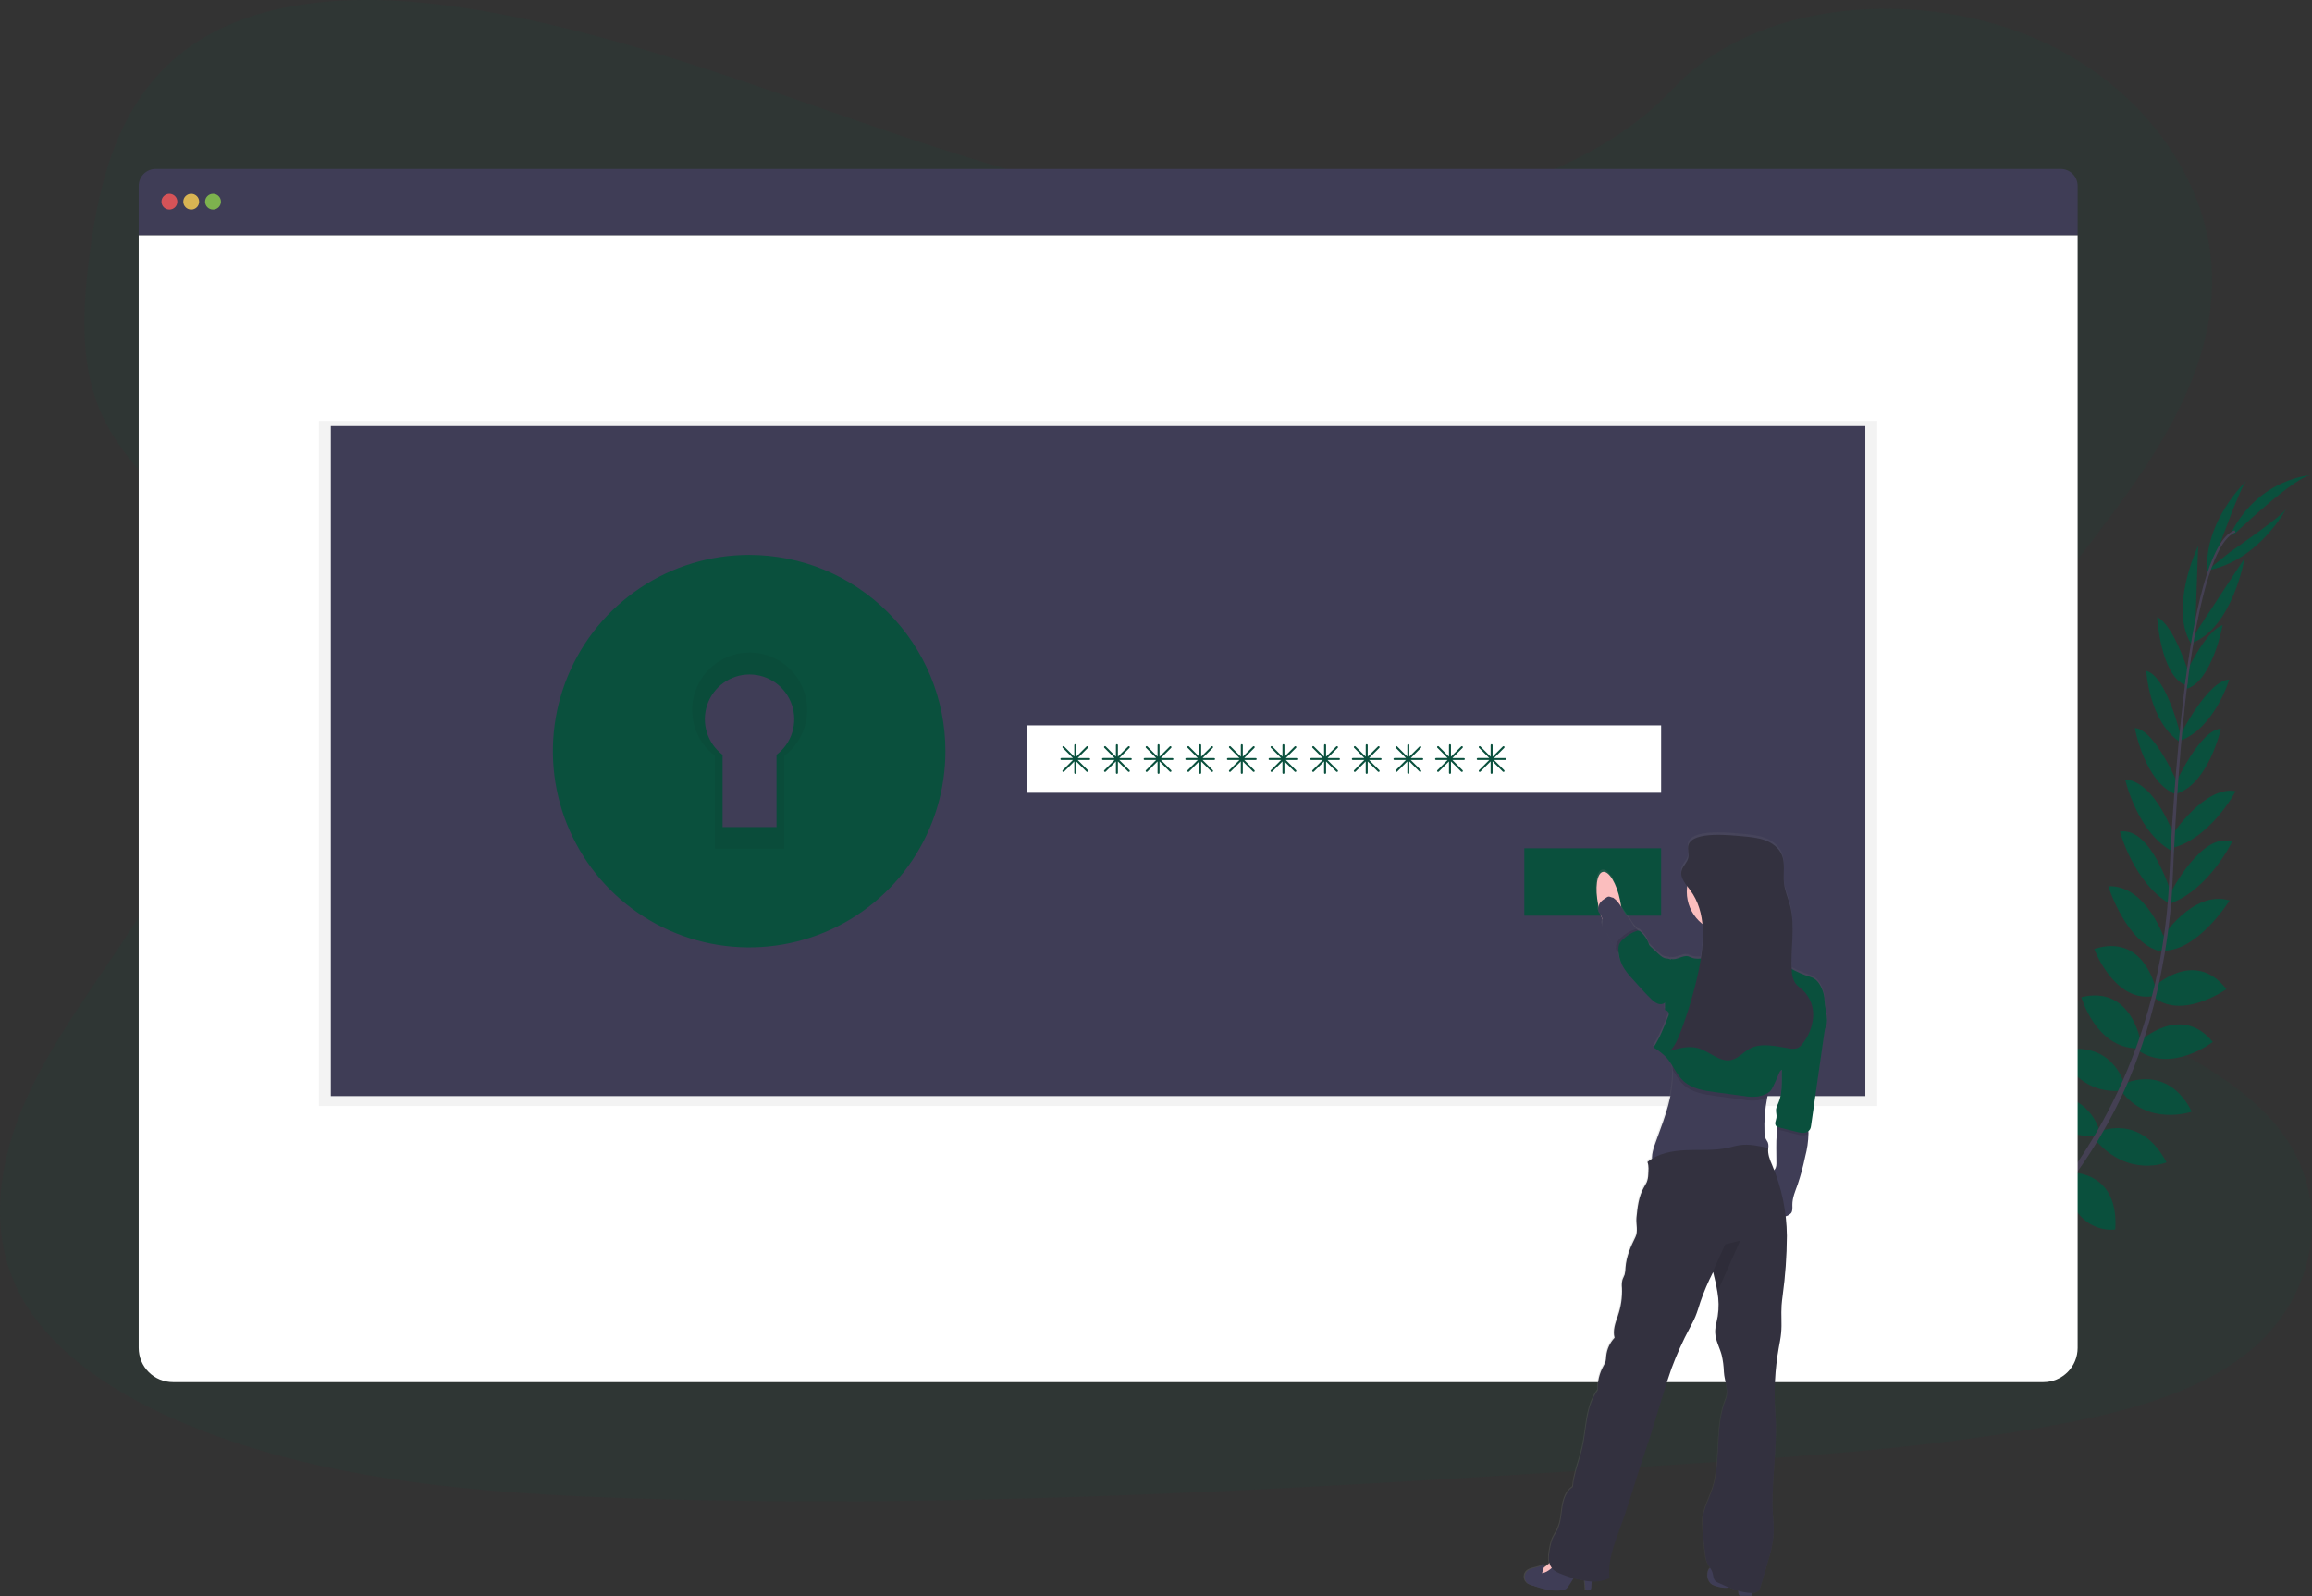 <svg width="546" height="377" viewBox="0 0 546 377" fill="none" xmlns="http://www.w3.org/2000/svg">
<rect x="0" y="0" width="546" height="377" fill="#333333" stroke="none"/>
<g clip-path="url(#clip0_981_2911)">
<path opacity="0.1" d="M308.834 51.318C273.836 51.365 240.149 41.444 207.927 30.422C175.706 19.401 143.732 7.059 109.385 1.83C87.296 -1.532 62.177 -1.223 44.91 10.983C28.289 22.725 23.476 42.16 21.153 60.116C19.407 73.623 18.602 87.8 25.142 100.156C29.684 108.733 37.456 115.803 42.934 123.978C62.055 152.416 50.556 188.744 31.973 217.843C23.26 231.495 13.053 244.581 6.466 259.016C-0.122 273.451 -2.823 289.819 3.895 304.066C10.553 318.187 25.592 328.436 41.731 335.436C74.504 349.678 112.663 352.731 149.796 353.906C231.993 356.514 314.349 351.195 396.485 345.876C426.881 343.91 457.412 341.929 487.18 336.232C503.707 333.071 520.727 328.38 532.446 318.098C547.32 305.045 550.364 283.732 539.539 268.413C521.387 242.718 473.523 237.872 460.507 210.071C453.329 194.765 459.519 177.212 468.635 162.459C488.187 130.804 521.841 102.45 522.407 67.045C522.796 42.731 505.295 19.012 479.155 8.445C451.756 -2.623 414.398 0.224 395.202 20.852C375.463 42.104 339.735 51.285 308.834 51.318Z" fill="#0A503D"/>
<path d="M464.702 302.156C464.702 302.156 458.948 298.359 453.246 301.06C453.246 301.06 455.001 304.441 462.221 304.122L464.702 302.156Z" fill="#0A503D"/>
<path d="M465.432 302.359C465.432 302.359 467.183 309.027 462.792 313.563C462.792 313.563 460.151 310.815 462.792 304.082L465.432 302.359Z" fill="#0A503D"/>
<path d="M472.586 295.958C472.586 295.958 472.16 290.288 459.355 292.17C459.355 292.17 459.294 295.827 463.789 297.559C468.284 299.291 470.344 297.83 472.586 295.958Z" fill="#0A503D"/>
<path d="M473.392 295.92C473.392 295.92 478.804 297.657 473.977 309.666C473.977 309.666 470.405 308.87 469.763 304.09C469.122 299.31 471.023 297.662 473.392 295.92Z" fill="#0A503D"/>
<path d="M480.62 287.878C480.62 287.878 481.356 278.547 468.269 279.502C468.269 279.502 467.333 287.93 478.312 290.121L480.62 287.878Z" fill="#0A503D"/>
<path d="M489.268 277.344C489.268 277.344 487.475 266.767 474.394 269.918C474.394 269.918 474.347 279.062 487.133 279.863L489.268 277.344Z" fill="#0A503D"/>
<path d="M495.589 266.451C495.589 266.451 492.583 256.151 479.624 259.231C479.624 259.231 482.709 268.497 494.728 268.352L495.589 266.451Z" fill="#0A503D"/>
<path d="M501.591 255.815C501.591 255.815 498.656 245.126 486.141 248.324C486.141 248.324 490.317 258.479 500.762 257.622L501.591 255.815Z" fill="#0A503D"/>
<path d="M505.458 245.71C505.458 245.71 503.202 232.638 491.534 235.531C491.534 235.531 494.924 247.424 504.602 247.616L505.458 245.71Z" fill="#0A503D"/>
<path d="M509.087 233.505C509.087 233.505 506.376 220.33 494.573 224.141C494.573 224.141 499.199 236.595 508.249 235.308L509.087 233.505Z" fill="#0A503D"/>
<path d="M511.316 222.146C511.316 222.146 507.013 208.966 497.888 209.322C497.888 209.322 502.284 223.241 510.553 224.772L511.316 222.146Z" fill="#0A503D"/>
<path d="M512.758 211.059C512.758 211.059 508.076 195.197 500.65 196.419C500.65 196.419 503.89 208.545 512.496 213.531L512.758 211.059Z" fill="#0A503D"/>
<path d="M513.572 197.834C513.572 197.834 509.18 184.617 501.867 184.088C501.867 184.088 504.854 197.094 513.427 201.271L513.572 197.834Z" fill="#0A503D"/>
<path d="M514.458 185.49C514.458 185.49 508.984 172.259 504.157 171.959C504.157 171.959 506.536 184.989 513.989 187.662L514.458 185.49Z" fill="#0A503D"/>
<path d="M515.061 174.012C515.061 174.012 511.695 159.643 506.858 158.449C506.858 158.449 507.519 170.206 514.574 175.089L515.061 174.012Z" fill="#0A503D"/>
<path d="M516.888 158.973C516.888 158.973 513.348 147.516 509.429 145.77C509.429 145.77 510.202 159.277 515.984 161.773L516.888 158.973Z" fill="#0A503D"/>
<path d="M518.4 149.14L519.111 128.941C519.111 128.941 511.784 144.167 517.871 152.684L518.4 149.14Z" fill="#0A503D"/>
<path d="M524.056 129.049C524.056 129.049 529.332 114.301 530.611 113.477C530.611 113.477 520.263 123.047 521.275 135.356L524.056 129.049Z" fill="#0A503D"/>
<path d="M480.977 287.807C480.977 287.807 490.257 286.594 489.98 299.709C489.98 299.709 481.595 301.076 478.856 290.227L480.977 287.807Z" fill="#0A503D"/>
<path d="M489.708 276.986C489.708 276.986 500.43 276.954 499.541 290.377C499.541 290.377 490.537 291.987 487.569 279.524L489.708 276.986Z" fill="#0A503D"/>
<path d="M495.692 267.319C495.692 267.319 505.425 262.754 511.652 274.539C511.652 274.539 502.663 278.341 494.83 269.225L495.692 267.319Z" fill="#0A503D"/>
<path d="M501.807 255.913C501.807 255.913 511.775 251.058 517.627 262.566C517.627 262.566 507.243 266.143 500.983 257.735L501.807 255.913Z" fill="#0A503D"/>
<path d="M505.332 245.995C505.332 245.995 514.926 236.832 522.581 246.098C522.581 246.098 512.781 253.641 504.892 248.036L505.332 245.995Z" fill="#0A503D"/>
<path d="M508.544 233.191C508.544 233.191 518.193 223.827 525.788 233.622C525.788 233.622 514.958 241.315 508.197 235.158L508.544 233.191Z" fill="#0A503D"/>
<path d="M510.347 221.772C510.347 221.772 517.782 210.067 526.537 212.679C526.537 212.679 518.821 225.072 510.431 224.52L510.347 221.772Z" fill="#0A503D"/>
<path d="M512.538 210.985C512.538 210.985 520.029 196.246 527.117 198.812C527.117 198.812 521.714 210.142 512.346 213.471L512.538 210.985Z" fill="#0A503D"/>
<path d="M513.058 197.063C513.058 197.063 520.76 185.461 527.975 186.88C527.975 186.88 521.677 198.646 512.309 200.42L513.058 197.063Z" fill="#0A503D"/>
<path d="M513.657 185.235C513.657 185.235 519.626 172.214 524.477 172.125C524.477 172.125 521.611 185.052 514.059 187.444L513.657 185.235Z" fill="#0A503D"/>
<path d="M514.827 173.73C514.827 173.73 521.462 160.546 526.448 160.518C526.448 160.518 523.053 171.792 515.047 174.887L514.827 173.73Z" fill="#0A503D"/>
<path d="M515.825 159.797C515.825 159.797 520.788 148.888 524.898 147.652C524.898 147.652 522.417 160.949 516.373 162.691L515.825 159.797Z" fill="#0A503D"/>
<path d="M518.99 148.741L530.081 131.844C530.081 131.844 527.239 148.512 517.37 151.976L518.99 148.741Z" fill="#0A503D"/>
<path d="M526.603 130.413C526.603 130.413 539.492 121.517 539.96 120.08C539.96 120.08 533.406 132.539 521.232 134.739L526.603 130.413Z" fill="#0A503D"/>
<path d="M527.375 126.41C527.375 126.41 542.175 112.181 545.953 112.195C545.953 112.195 533.748 112.752 527.02 125.651L527.375 126.41Z" fill="#0A503D"/>
<path d="M515.97 161.908L516.508 161.978C519.289 140.211 523.344 127.331 527.923 125.753L527.745 125.238C522.89 126.924 518.807 139.607 515.97 161.908Z" fill="#444053"/>
<path d="M511.878 213.963L512.693 214.028C512.866 211.996 512.997 209.917 513.086 207.843C513.863 189.827 515.066 173.281 516.649 160.878L516.181 160.293C514.594 172.724 513.048 189.766 512.271 207.811C512.182 209.871 512.051 211.94 511.878 213.963Z" fill="#444053"/>
<path d="M449.513 312.542C449.654 312.481 463.995 306.076 478.879 290.804C487.599 281.858 494.845 271.586 500.346 260.371C507.228 246.357 511.423 229.137 512.828 212.408L511.981 212.806C508.82 250.356 491.726 276.013 478.134 289.989C463.395 305.126 449.214 311.465 449.073 311.526L449.513 312.542Z" fill="#444053"/>
<path d="M486.646 39.906H36.763C35.7 39.906 34.68 40.328 33.929 41.08C33.177 41.832 32.755 42.851 32.755 43.914V55.591H490.654V43.914C490.654 42.851 490.232 41.832 489.48 41.08C488.728 40.328 487.709 39.906 486.646 39.906Z" fill="#3F3D56"/>
<path d="M32.755 55.59V318.362C32.755 320.505 33.606 322.561 35.122 324.076C36.637 325.592 38.693 326.443 40.836 326.443H482.573C484.716 326.443 486.771 325.592 488.287 324.076C489.802 322.561 490.654 320.505 490.654 318.362V55.59H32.755Z" fill="white"/>
<path opacity="0.8" d="M40.008 49.503C41.042 49.503 41.88 48.665 41.88 47.631C41.88 46.596 41.042 45.758 40.008 45.758C38.973 45.758 38.135 46.596 38.135 47.631C38.135 48.665 38.973 49.503 40.008 49.503Z" fill="#FA5959"/>
<path opacity="0.8" d="M45.157 49.503C46.192 49.503 47.03 48.665 47.03 47.631C47.03 46.596 46.192 45.758 45.157 45.758C44.123 45.758 43.285 46.596 43.285 47.631C43.285 48.665 44.123 49.503 45.157 49.503Z" fill="#FED253"/>
<path opacity="0.8" d="M50.308 49.503C51.343 49.503 52.181 48.665 52.181 47.631C52.181 46.596 51.343 45.758 50.308 45.758C49.274 45.758 48.435 46.596 48.435 47.631C48.435 48.665 49.274 49.503 50.308 49.503Z" fill="#8CCF4D"/>
<path opacity="0.05" d="M443.324 99.402H75.319V261.221H443.324V99.402Z" fill="black"/>
<path d="M440.515 100.631H78.128V258.882H440.515V100.631Z" fill="#3F3D56"/>
<path d="M176.919 141.359C169.789 141.359 162.819 143.474 156.89 147.435C150.961 151.396 146.341 157.027 143.612 163.614C140.883 170.202 140.169 177.451 141.56 184.444C142.951 191.437 146.385 197.861 151.427 202.903C156.469 207.945 162.893 211.378 169.886 212.769C176.879 214.16 184.128 213.446 190.715 210.718C197.303 207.989 202.933 203.368 206.895 197.44C210.856 191.511 212.97 184.541 212.97 177.411C212.97 172.676 212.038 167.988 210.226 163.614C208.414 159.241 205.759 155.266 202.411 151.919C199.064 148.571 195.089 145.915 190.715 144.104C186.341 142.292 181.653 141.359 176.919 141.359ZM183.385 178.277V195.347H170.64V178.277C168.877 176.942 167.577 175.087 166.925 172.973C166.272 170.86 166.3 168.595 167.004 166.498C167.708 164.401 169.053 162.578 170.849 161.287C172.645 159.996 174.801 159.301 177.013 159.301C179.225 159.301 181.381 159.996 183.176 161.287C184.972 162.578 186.317 164.401 187.021 166.498C187.725 168.595 187.753 170.86 187.101 172.973C186.448 175.087 185.148 176.942 183.385 178.277Z" fill="#0A503D"/>
<path opacity="0.05" d="M176.919 141.359C169.789 141.359 162.819 143.474 156.89 147.435C150.961 151.396 146.341 157.027 143.612 163.614C140.883 170.202 140.169 177.451 141.56 184.444C142.951 191.437 146.385 197.861 151.427 202.903C156.469 207.945 162.893 211.378 169.886 212.769C176.879 214.16 184.128 213.446 190.715 210.718C197.303 207.989 202.933 203.368 206.895 197.44C210.856 191.511 212.97 184.541 212.97 177.411C212.97 172.676 212.038 167.988 210.226 163.614C208.414 159.241 205.759 155.266 202.411 151.919C199.064 148.571 195.089 145.915 190.715 144.104C186.341 142.292 181.653 141.359 176.919 141.359ZM183.385 178.277V195.347H170.64V178.277C168.877 176.942 167.577 175.087 166.925 172.973C166.272 170.86 166.3 168.595 167.004 166.498C167.708 164.401 169.053 162.578 170.849 161.287C172.645 159.996 174.801 159.301 177.013 159.301C179.225 159.301 181.381 159.996 183.176 161.287C184.972 162.578 186.317 164.401 187.021 166.498C187.725 168.595 187.753 170.86 187.101 172.973C186.448 175.087 185.148 176.942 183.385 178.277Z" fill="black"/>
<path d="M176.919 131.059C167.751 131.059 158.79 133.777 151.167 138.87C143.544 143.963 137.603 151.203 134.095 159.672C130.587 168.142 129.669 177.462 131.458 186.453C133.246 195.444 137.661 203.704 144.143 210.186C150.625 216.668 158.885 221.083 167.876 222.871C176.867 224.66 186.187 223.742 194.657 220.234C203.126 216.725 210.366 210.784 215.459 203.162C220.552 195.539 223.27 186.578 223.27 177.41C223.27 165.117 218.387 153.327 209.694 144.635C201.002 135.942 189.212 131.059 176.919 131.059ZM185.229 178.525V200.469H168.842V178.525C166.574 176.808 164.902 174.422 164.062 171.704C163.223 168.986 163.259 166.073 164.164 163.376C165.069 160.679 166.799 158.335 169.109 156.674C171.418 155.013 174.191 154.12 177.036 154.12C179.88 154.12 182.653 155.013 184.963 156.674C187.272 158.335 189.002 160.679 189.907 163.376C190.813 166.073 190.848 168.986 190.009 171.704C189.17 174.422 187.498 176.808 185.229 178.525Z" fill="#0A503D"/>
<path d="M392.291 171.328H242.467V187.247H392.291V171.328Z" fill="white"/>
<path d="M392.29 200.357H359.984V216.276H392.29V200.357Z" fill="#0A503D"/>
<path d="M257.215 179.049H254.504L256.915 176.642C256.958 176.598 256.982 176.538 256.982 176.476C256.982 176.414 256.958 176.354 256.915 176.31C256.893 176.288 256.867 176.271 256.839 176.259C256.81 176.247 256.78 176.241 256.749 176.241C256.718 176.241 256.687 176.247 256.659 176.259C256.63 176.271 256.604 176.288 256.583 176.31L254.171 178.721V176.006C254.171 175.943 254.147 175.884 254.103 175.84C254.059 175.796 253.999 175.771 253.937 175.771C253.876 175.773 253.817 175.798 253.773 175.841C253.729 175.885 253.704 175.944 253.703 176.006V178.721L251.297 176.296C251.275 176.274 251.249 176.257 251.22 176.245C251.192 176.233 251.161 176.227 251.13 176.227C251.099 176.227 251.069 176.233 251.04 176.245C251.012 176.257 250.986 176.274 250.964 176.296C250.921 176.34 250.897 176.4 250.897 176.462C250.897 176.524 250.921 176.584 250.964 176.628L253.375 179.035H250.66C250.598 179.036 250.539 179.061 250.496 179.105C250.452 179.148 250.427 179.207 250.426 179.269C250.426 179.331 250.45 179.391 250.494 179.434C250.538 179.478 250.598 179.503 250.66 179.503H253.375L250.964 181.914C250.921 181.959 250.897 182.018 250.897 182.08C250.897 182.143 250.921 182.202 250.964 182.247C251.009 182.289 251.069 182.312 251.13 182.312C251.192 182.312 251.252 182.289 251.297 182.247L253.703 179.835V182.546C253.703 182.608 253.728 182.668 253.772 182.712C253.816 182.756 253.875 182.78 253.937 182.78C253.999 182.78 254.059 182.756 254.103 182.712C254.147 182.668 254.171 182.608 254.171 182.546V179.835L256.583 182.247C256.628 182.289 256.687 182.312 256.749 182.312C256.81 182.312 256.87 182.289 256.915 182.247C256.958 182.202 256.982 182.143 256.982 182.08C256.982 182.018 256.958 181.959 256.915 181.914L254.504 179.503H257.215C257.277 179.503 257.336 179.478 257.38 179.434C257.424 179.391 257.449 179.331 257.449 179.269C257.445 179.209 257.419 179.153 257.375 179.112C257.332 179.071 257.274 179.049 257.215 179.049Z" fill="#0A503D"/>
<path d="M267.047 179.049H264.336L266.747 176.642C266.79 176.598 266.814 176.538 266.814 176.476C266.814 176.414 266.79 176.354 266.747 176.31C266.725 176.288 266.699 176.271 266.671 176.259C266.642 176.247 266.612 176.241 266.581 176.241C266.55 176.241 266.519 176.247 266.491 176.259C266.462 176.271 266.436 176.288 266.415 176.31L264.003 178.721V176.006C264.003 175.943 263.979 175.884 263.935 175.84C263.891 175.796 263.831 175.771 263.769 175.771C263.708 175.773 263.649 175.798 263.605 175.841C263.561 175.885 263.536 175.944 263.535 176.006V178.721L261.129 176.296C261.107 176.274 261.081 176.257 261.052 176.245C261.024 176.233 260.993 176.227 260.962 176.227C260.932 176.227 260.901 176.233 260.872 176.245C260.844 176.257 260.818 176.274 260.796 176.296C260.753 176.34 260.729 176.4 260.729 176.462C260.729 176.524 260.753 176.584 260.796 176.628L263.207 179.035H260.492C260.43 179.036 260.371 179.061 260.328 179.105C260.284 179.148 260.259 179.207 260.258 179.269C260.258 179.331 260.282 179.391 260.326 179.434C260.37 179.478 260.43 179.503 260.492 179.503H263.207L260.796 181.914C260.753 181.959 260.729 182.018 260.729 182.08C260.729 182.143 260.753 182.202 260.796 182.247C260.841 182.289 260.901 182.312 260.962 182.312C261.024 182.312 261.084 182.289 261.129 182.247L263.535 179.835V182.546C263.535 182.608 263.56 182.668 263.604 182.712C263.648 182.756 263.707 182.78 263.769 182.78C263.831 182.78 263.891 182.756 263.935 182.712C263.979 182.668 264.003 182.608 264.003 182.546V179.835L266.415 182.247C266.46 182.289 266.519 182.312 266.581 182.312C266.643 182.312 266.702 182.289 266.747 182.247C266.79 182.202 266.814 182.143 266.814 182.08C266.814 182.018 266.79 181.959 266.747 181.914L264.336 179.503H267.047C267.109 179.503 267.168 179.478 267.212 179.434C267.256 179.391 267.281 179.331 267.281 179.269C267.277 179.209 267.251 179.153 267.207 179.112C267.164 179.071 267.106 179.049 267.047 179.049Z" fill="#0A503D"/>
<path d="M276.879 179.049H274.168L276.58 176.642C276.623 176.598 276.647 176.538 276.647 176.476C276.647 176.414 276.623 176.354 276.58 176.31C276.558 176.288 276.532 176.271 276.503 176.259C276.475 176.247 276.444 176.241 276.413 176.241C276.382 176.241 276.352 176.247 276.323 176.259C276.295 176.271 276.269 176.288 276.247 176.31L273.836 178.721V176.006C273.836 175.943 273.811 175.884 273.767 175.84C273.723 175.796 273.664 175.771 273.602 175.771C273.54 175.773 273.481 175.798 273.438 175.841C273.394 175.885 273.369 175.944 273.368 176.006V178.721L270.961 176.296C270.939 176.274 270.914 176.257 270.885 176.245C270.856 176.233 270.826 176.227 270.795 176.227C270.764 176.227 270.733 176.233 270.705 176.245C270.676 176.257 270.651 176.274 270.629 176.296C270.586 176.34 270.561 176.4 270.561 176.462C270.561 176.524 270.586 176.584 270.629 176.628L273.04 179.035H270.324C270.263 179.036 270.204 179.061 270.16 179.105C270.117 179.148 270.092 179.207 270.09 179.269C270.09 179.331 270.115 179.391 270.159 179.434C270.203 179.478 270.262 179.503 270.324 179.503H273.04L270.629 181.914C270.586 181.959 270.561 182.018 270.561 182.08C270.561 182.143 270.586 182.202 270.629 182.247C270.674 182.289 270.733 182.312 270.795 182.312C270.857 182.312 270.916 182.289 270.961 182.247L273.368 179.835V182.546C273.368 182.608 273.392 182.668 273.436 182.712C273.48 182.756 273.54 182.78 273.602 182.78C273.664 182.78 273.723 182.756 273.767 182.712C273.811 182.668 273.836 182.608 273.836 182.546V179.835L276.247 182.247C276.292 182.289 276.352 182.312 276.413 182.312C276.475 182.312 276.534 182.289 276.58 182.247C276.623 182.202 276.647 182.143 276.647 182.08C276.647 182.018 276.623 181.959 276.58 181.914L274.168 179.503H276.879C276.941 179.503 277.001 179.478 277.045 179.434C277.089 179.391 277.113 179.331 277.113 179.269C277.11 179.209 277.083 179.153 277.04 179.112C276.996 179.071 276.939 179.049 276.879 179.049Z" fill="#0A503D"/>
<path d="M286.711 179.049H284L286.412 176.642C286.455 176.598 286.479 176.538 286.479 176.476C286.479 176.414 286.455 176.354 286.412 176.31C286.39 176.288 286.364 176.271 286.335 176.259C286.307 176.247 286.276 176.241 286.245 176.241C286.214 176.241 286.184 176.247 286.155 176.259C286.127 176.271 286.101 176.288 286.079 176.31L283.668 178.721V176.006C283.668 175.943 283.643 175.884 283.599 175.84C283.555 175.796 283.496 175.771 283.434 175.771C283.372 175.773 283.313 175.798 283.27 175.841C283.226 175.885 283.201 175.944 283.2 176.006V178.721L280.793 176.296C280.771 176.274 280.746 176.257 280.717 176.245C280.688 176.233 280.658 176.227 280.627 176.227C280.596 176.227 280.565 176.233 280.537 176.245C280.508 176.257 280.483 176.274 280.461 176.296C280.418 176.34 280.393 176.4 280.393 176.462C280.393 176.524 280.418 176.584 280.461 176.628L282.872 179.035H280.156C280.095 179.036 280.036 179.061 279.992 179.105C279.949 179.148 279.924 179.207 279.922 179.269C279.922 179.331 279.947 179.391 279.991 179.434C280.035 179.478 280.094 179.503 280.156 179.503H282.872L280.461 181.914C280.418 181.959 280.393 182.018 280.393 182.08C280.393 182.143 280.418 182.202 280.461 182.247C280.506 182.289 280.565 182.312 280.627 182.312C280.689 182.312 280.748 182.289 280.793 182.247L283.2 179.835V182.546C283.2 182.608 283.224 182.668 283.268 182.712C283.312 182.756 283.372 182.78 283.434 182.78C283.496 182.78 283.555 182.756 283.599 182.712C283.643 182.668 283.668 182.608 283.668 182.546V179.835L286.079 182.247C286.124 182.289 286.184 182.312 286.245 182.312C286.307 182.312 286.367 182.289 286.412 182.247C286.455 182.202 286.479 182.143 286.479 182.08C286.479 182.018 286.455 181.959 286.412 181.914L284 179.503H286.711C286.773 179.503 286.833 179.478 286.877 179.434C286.921 179.391 286.945 179.331 286.945 179.269C286.942 179.209 286.916 179.153 286.872 179.112C286.828 179.071 286.771 179.049 286.711 179.049Z" fill="#0A503D"/>
<path d="M296.543 179.049H293.832L296.244 176.642C296.287 176.598 296.311 176.538 296.311 176.476C296.311 176.414 296.287 176.354 296.244 176.31C296.222 176.288 296.196 176.271 296.167 176.259C296.139 176.247 296.108 176.241 296.077 176.241C296.046 176.241 296.016 176.247 295.987 176.259C295.959 176.271 295.933 176.288 295.911 176.31L293.5 178.721V176.006C293.5 175.943 293.475 175.884 293.431 175.84C293.388 175.796 293.328 175.771 293.266 175.771C293.204 175.773 293.145 175.798 293.102 175.841C293.058 175.885 293.033 175.944 293.032 176.006V178.721L290.625 176.296C290.603 176.274 290.578 176.257 290.549 176.245C290.521 176.233 290.49 176.227 290.459 176.227C290.428 176.227 290.398 176.233 290.369 176.245C290.34 176.257 290.315 176.274 290.293 176.296C290.25 176.34 290.225 176.4 290.225 176.462C290.225 176.524 290.25 176.584 290.293 176.628L292.704 179.035H289.988C289.927 179.036 289.868 179.061 289.824 179.105C289.781 179.148 289.756 179.207 289.754 179.269C289.754 179.331 289.779 179.391 289.823 179.434C289.867 179.478 289.926 179.503 289.988 179.503H292.704L290.293 181.914C290.25 181.959 290.225 182.018 290.225 182.08C290.225 182.143 290.25 182.202 290.293 182.247C290.338 182.289 290.397 182.312 290.459 182.312C290.521 182.312 290.58 182.289 290.625 182.247L293.032 179.835V182.546C293.032 182.608 293.056 182.668 293.1 182.712C293.144 182.756 293.204 182.78 293.266 182.78C293.328 182.78 293.388 182.756 293.431 182.712C293.475 182.668 293.5 182.608 293.5 182.546V179.835L295.911 182.247C295.956 182.289 296.016 182.312 296.077 182.312C296.139 182.312 296.199 182.289 296.244 182.247C296.287 182.202 296.311 182.143 296.311 182.08C296.311 182.018 296.287 181.959 296.244 181.914L293.832 179.503H296.543C296.605 179.503 296.665 179.478 296.709 179.434C296.753 179.391 296.777 179.331 296.777 179.269C296.774 179.209 296.748 179.153 296.704 179.112C296.661 179.071 296.603 179.049 296.543 179.049Z" fill="#0A503D"/>
<path d="M306.376 179.049H303.665L306.076 176.642C306.119 176.598 306.143 176.538 306.143 176.476C306.143 176.414 306.119 176.354 306.076 176.31C306.054 176.288 306.028 176.271 306 176.259C305.971 176.247 305.941 176.241 305.91 176.241C305.879 176.241 305.848 176.247 305.82 176.259C305.791 176.271 305.765 176.288 305.744 176.31L303.333 178.721V176.006C303.333 175.943 303.308 175.884 303.264 175.84C303.22 175.796 303.16 175.771 303.098 175.771C303.037 175.773 302.978 175.798 302.934 175.841C302.891 175.885 302.866 175.944 302.864 176.006V178.721L300.458 176.296C300.436 176.274 300.41 176.257 300.382 176.245C300.353 176.233 300.322 176.227 300.292 176.227C300.261 176.227 300.23 176.233 300.202 176.245C300.173 176.257 300.147 176.274 300.125 176.296C300.082 176.34 300.058 176.4 300.058 176.462C300.058 176.524 300.082 176.584 300.125 176.628L302.537 179.035H299.821C299.759 179.036 299.7 179.061 299.657 179.105C299.613 179.148 299.588 179.207 299.587 179.269C299.587 179.331 299.612 179.391 299.655 179.434C299.699 179.478 299.759 179.503 299.821 179.503H302.537L300.125 181.914C300.082 181.959 300.058 182.018 300.058 182.08C300.058 182.143 300.082 182.202 300.125 182.247C300.17 182.289 300.23 182.312 300.292 182.312C300.353 182.312 300.413 182.289 300.458 182.247L302.864 179.835V182.546C302.864 182.608 302.889 182.668 302.933 182.712C302.977 182.756 303.036 182.78 303.098 182.78C303.16 182.78 303.22 182.756 303.264 182.712C303.308 182.668 303.333 182.608 303.333 182.546V179.835L305.744 182.247C305.789 182.289 305.848 182.312 305.91 182.312C305.972 182.312 306.031 182.289 306.076 182.247C306.119 182.202 306.143 182.143 306.143 182.08C306.143 182.018 306.119 181.959 306.076 181.914L303.665 179.503H306.376C306.438 179.503 306.497 179.478 306.541 179.434C306.585 179.391 306.61 179.331 306.61 179.269C306.606 179.209 306.58 179.153 306.537 179.112C306.493 179.071 306.436 179.049 306.376 179.049Z" fill="#0A503D"/>
<path d="M316.208 179.049H313.497L315.908 176.642C315.951 176.598 315.976 176.538 315.976 176.476C315.976 176.414 315.951 176.354 315.908 176.31C315.886 176.288 315.861 176.271 315.832 176.259C315.803 176.247 315.773 176.241 315.742 176.241C315.711 176.241 315.68 176.247 315.652 176.259C315.623 176.271 315.598 176.288 315.576 176.31L313.165 178.721V176.006C313.165 175.943 313.14 175.884 313.096 175.84C313.052 175.796 312.993 175.771 312.93 175.771C312.869 175.773 312.81 175.798 312.766 175.841C312.723 175.885 312.698 175.944 312.696 176.006V178.721L310.29 176.296C310.268 176.274 310.242 176.257 310.214 176.245C310.185 176.233 310.154 176.227 310.124 176.227C310.093 176.227 310.062 176.233 310.034 176.245C310.005 176.257 309.979 176.274 309.957 176.296C309.914 176.34 309.89 176.4 309.89 176.462C309.89 176.524 309.914 176.584 309.957 176.628L312.369 179.035H309.653C309.591 179.036 309.532 179.061 309.489 179.105C309.445 179.148 309.42 179.207 309.419 179.269C309.419 179.331 309.444 179.391 309.488 179.434C309.531 179.478 309.591 179.503 309.653 179.503H312.369L309.957 181.914C309.914 181.959 309.89 182.018 309.89 182.08C309.89 182.143 309.914 182.202 309.957 182.247C310.002 182.289 310.062 182.312 310.124 182.312C310.185 182.312 310.245 182.289 310.29 182.247L312.696 179.835V182.546C312.696 182.608 312.721 182.668 312.765 182.712C312.809 182.756 312.868 182.78 312.93 182.78C312.993 182.78 313.052 182.756 313.096 182.712C313.14 182.668 313.165 182.608 313.165 182.546V179.835L315.576 182.247C315.621 182.289 315.68 182.312 315.742 182.312C315.804 182.312 315.863 182.289 315.908 182.247C315.951 182.202 315.976 182.143 315.976 182.08C315.976 182.018 315.951 181.959 315.908 181.914L313.497 179.503H316.208C316.27 179.503 316.329 179.478 316.373 179.434C316.417 179.391 316.442 179.331 316.442 179.269C316.438 179.209 316.412 179.153 316.369 179.112C316.325 179.071 316.268 179.049 316.208 179.049Z" fill="#0A503D"/>
<path d="M326.04 179.049H323.329L325.74 176.642C325.783 176.598 325.808 176.538 325.808 176.476C325.808 176.414 325.783 176.354 325.74 176.31C325.718 176.288 325.693 176.271 325.664 176.259C325.635 176.247 325.605 176.241 325.574 176.241C325.543 176.241 325.512 176.247 325.484 176.259C325.455 176.271 325.43 176.288 325.408 176.31L322.997 178.721V176.006C322.997 175.943 322.972 175.884 322.928 175.84C322.884 175.796 322.825 175.771 322.762 175.771C322.701 175.773 322.642 175.798 322.598 175.841C322.555 175.885 322.53 175.944 322.528 176.006V178.721L320.122 176.296C320.1 176.274 320.074 176.257 320.046 176.245C320.017 176.233 319.986 176.227 319.956 176.227C319.925 176.227 319.894 176.233 319.866 176.245C319.837 176.257 319.811 176.274 319.789 176.296C319.746 176.34 319.722 176.4 319.722 176.462C319.722 176.524 319.746 176.584 319.789 176.628L322.201 179.035H319.485C319.423 179.036 319.364 179.061 319.321 179.105C319.277 179.148 319.252 179.207 319.251 179.269C319.251 179.331 319.276 179.391 319.32 179.434C319.363 179.478 319.423 179.503 319.485 179.503H322.201L319.789 181.914C319.746 181.959 319.722 182.018 319.722 182.08C319.722 182.143 319.746 182.202 319.789 182.247C319.834 182.289 319.894 182.312 319.956 182.312C320.017 182.312 320.077 182.289 320.122 182.247L322.528 179.835V182.546C322.528 182.608 322.553 182.668 322.597 182.712C322.641 182.756 322.7 182.78 322.762 182.78C322.825 182.78 322.884 182.756 322.928 182.712C322.972 182.668 322.997 182.608 322.997 182.546V179.835L325.408 182.247C325.453 182.289 325.512 182.312 325.574 182.312C325.636 182.312 325.695 182.289 325.74 182.247C325.783 182.202 325.808 182.143 325.808 182.08C325.808 182.018 325.783 181.959 325.74 181.914L323.329 179.503H326.04C326.102 179.503 326.161 179.478 326.205 179.434C326.249 179.391 326.274 179.331 326.274 179.269C326.27 179.209 326.244 179.153 326.201 179.112C326.157 179.071 326.1 179.049 326.04 179.049Z" fill="#0A503D"/>
<path d="M335.872 179.049H333.161L335.573 176.642C335.616 176.598 335.64 176.538 335.64 176.476C335.64 176.414 335.616 176.354 335.573 176.31C335.551 176.288 335.525 176.271 335.497 176.259C335.468 176.247 335.437 176.241 335.407 176.241C335.376 176.241 335.345 176.247 335.316 176.259C335.288 176.271 335.262 176.288 335.24 176.31L332.829 178.721V176.006C332.829 175.943 332.804 175.884 332.761 175.84C332.717 175.796 332.657 175.771 332.595 175.771C332.533 175.773 332.474 175.798 332.431 175.841C332.387 175.885 332.362 175.944 332.361 176.006V178.721L329.954 176.296C329.933 176.274 329.907 176.257 329.878 176.245C329.85 176.233 329.819 176.227 329.788 176.227C329.757 176.227 329.727 176.233 329.698 176.245C329.67 176.257 329.644 176.274 329.622 176.296C329.579 176.34 329.555 176.4 329.555 176.462C329.555 176.524 329.579 176.584 329.622 176.628L332.033 179.035H329.318C329.256 179.036 329.197 179.061 329.153 179.105C329.11 179.148 329.085 179.207 329.083 179.269C329.083 179.331 329.108 179.391 329.152 179.434C329.196 179.478 329.256 179.503 329.318 179.503H332.033L329.622 181.914C329.579 181.959 329.555 182.018 329.555 182.08C329.555 182.143 329.579 182.202 329.622 182.247C329.667 182.289 329.726 182.312 329.788 182.312C329.85 182.312 329.909 182.289 329.954 182.247L332.361 179.835V182.546C332.361 182.608 332.386 182.668 332.429 182.712C332.473 182.756 332.533 182.78 332.595 182.78C332.657 182.78 332.717 182.756 332.761 182.712C332.804 182.668 332.829 182.608 332.829 182.546V179.835L335.24 182.247C335.285 182.289 335.345 182.312 335.407 182.312C335.468 182.312 335.528 182.289 335.573 182.247C335.616 182.202 335.64 182.143 335.64 182.08C335.64 182.018 335.616 181.959 335.573 181.914L333.161 179.503H335.872C335.934 179.503 335.994 179.478 336.038 179.434C336.082 179.391 336.106 179.331 336.106 179.269C336.103 179.209 336.077 179.153 336.033 179.112C335.99 179.071 335.932 179.049 335.872 179.049Z" fill="#0A503D"/>
<path d="M345.704 179.049H342.994L345.405 176.642C345.448 176.598 345.472 176.538 345.472 176.476C345.472 176.414 345.448 176.354 345.405 176.31C345.383 176.288 345.357 176.271 345.329 176.259C345.3 176.247 345.269 176.241 345.239 176.241C345.208 176.241 345.177 176.247 345.149 176.259C345.12 176.271 345.094 176.288 345.072 176.31L342.661 178.721V176.006C342.661 175.943 342.636 175.884 342.593 175.84C342.549 175.796 342.489 175.771 342.427 175.771C342.365 175.773 342.306 175.798 342.263 175.841C342.219 175.885 342.194 175.944 342.193 176.006V178.721L339.786 176.296C339.765 176.274 339.739 176.257 339.71 176.245C339.682 176.233 339.651 176.227 339.62 176.227C339.589 176.227 339.559 176.233 339.53 176.245C339.502 176.257 339.476 176.274 339.454 176.296C339.411 176.34 339.387 176.4 339.387 176.462C339.387 176.524 339.411 176.584 339.454 176.628L341.865 179.035H339.15C339.088 179.036 339.029 179.061 338.985 179.105C338.942 179.148 338.917 179.207 338.916 179.269C338.916 179.331 338.94 179.391 338.984 179.434C339.028 179.478 339.088 179.503 339.15 179.503H341.865L339.454 181.914C339.411 181.959 339.387 182.018 339.387 182.08C339.387 182.143 339.411 182.202 339.454 182.247C339.499 182.289 339.558 182.312 339.62 182.312C339.682 182.312 339.741 182.289 339.786 182.247L342.193 179.835V182.546C342.193 182.608 342.218 182.668 342.261 182.712C342.305 182.756 342.365 182.78 342.427 182.78C342.489 182.78 342.549 182.756 342.593 182.712C342.636 182.668 342.661 182.608 342.661 182.546V179.835L345.072 182.247C345.117 182.289 345.177 182.312 345.239 182.312C345.3 182.312 345.36 182.289 345.405 182.247C345.448 182.202 345.472 182.143 345.472 182.08C345.472 182.018 345.448 181.959 345.405 181.914L342.994 179.503H345.704C345.767 179.503 345.826 179.478 345.87 179.434C345.914 179.391 345.939 179.331 345.939 179.269C345.935 179.209 345.909 179.153 345.865 179.112C345.822 179.071 345.764 179.049 345.704 179.049Z" fill="#0A503D"/>
<path d="M355.537 179.049H352.826L355.237 176.642C355.28 176.598 355.305 176.538 355.305 176.476C355.305 176.414 355.28 176.354 355.237 176.31C355.216 176.288 355.19 176.271 355.161 176.259C355.133 176.247 355.102 176.241 355.071 176.241C355.04 176.241 355.01 176.247 354.981 176.259C354.953 176.271 354.927 176.288 354.905 176.31L352.494 178.721V176.006C352.494 175.943 352.469 175.884 352.425 175.84C352.381 175.796 352.322 175.771 352.26 175.771C352.198 175.773 352.139 175.798 352.095 175.841C352.052 175.885 352.027 175.944 352.025 176.006V178.721L349.619 176.296C349.597 176.274 349.571 176.257 349.543 176.245C349.514 176.233 349.484 176.227 349.453 176.227C349.422 176.227 349.391 176.233 349.363 176.245C349.334 176.257 349.308 176.274 349.286 176.296C349.243 176.34 349.219 176.4 349.219 176.462C349.219 176.524 349.243 176.584 349.286 176.628L351.698 179.035H348.982C348.92 179.036 348.862 179.061 348.818 179.105C348.774 179.148 348.749 179.207 348.748 179.269C348.748 179.331 348.773 179.391 348.817 179.434C348.861 179.478 348.92 179.503 348.982 179.503H351.698L349.286 181.914C349.243 181.959 349.219 182.018 349.219 182.08C349.219 182.143 349.243 182.202 349.286 182.247C349.332 182.289 349.391 182.312 349.453 182.312C349.514 182.312 349.574 182.289 349.619 182.247L352.025 179.835V182.546C352.025 182.608 352.05 182.668 352.094 182.712C352.138 182.756 352.197 182.78 352.26 182.78C352.322 182.78 352.381 182.756 352.425 182.712C352.469 182.668 352.494 182.608 352.494 182.546V179.835L354.905 182.247C354.95 182.289 355.009 182.312 355.071 182.312C355.133 182.312 355.192 182.289 355.237 182.247C355.28 182.202 355.305 182.143 355.305 182.08C355.305 182.018 355.28 181.959 355.237 181.914L352.826 179.503H355.537C355.599 179.503 355.659 179.478 355.702 179.434C355.746 179.391 355.771 179.331 355.771 179.269C355.767 179.209 355.741 179.153 355.698 179.112C355.654 179.071 355.597 179.049 355.537 179.049Z" fill="#0A503D"/>
<path d="M430.912 236.005C430.899 235.439 430.828 234.876 430.701 234.324C430.28 232.742 429.329 230.827 427.766 230.349C426.151 229.855 424.592 229.196 423.112 228.383C422.831 223.364 423.983 218.227 422.728 213.363C422.26 211.584 421.487 209.879 421.281 208.058C421.024 205.792 421.642 203.376 420.738 201.288C420.026 199.64 418.462 198.479 416.782 197.87C415.101 197.261 413.289 197.098 411.505 196.934C409.258 196.751 401.982 195.89 399.444 197.898C399.269 198.034 399.112 198.191 398.976 198.366C398.92 198.444 398.87 198.525 398.826 198.61L398.803 198.647C398.752 198.745 398.71 198.847 398.676 198.952C398.641 199.066 398.614 199.184 398.597 199.303C398.597 199.34 398.597 199.378 398.597 199.415C398.597 199.453 398.597 199.579 398.597 199.663V199.79C398.597 199.874 398.597 199.958 398.597 200.047C398.597 200.136 398.597 200.113 398.597 200.146C398.63 200.567 398.69 200.988 398.69 201.405C398.695 201.612 398.677 201.82 398.634 202.023C398.478 202.575 398.214 203.091 397.857 203.54L397.773 203.662C397.721 203.737 397.67 203.807 397.623 203.882C397.576 203.957 397.539 204.013 397.501 204.078C397.464 204.144 397.426 204.186 397.394 204.247C397.348 204.324 397.308 204.404 397.272 204.486C397.272 204.533 397.22 204.575 397.202 204.621C397.143 204.748 397.096 204.88 397.061 205.015C396.951 205.422 396.942 205.849 397.033 206.26C397.159 206.785 397.376 207.285 397.674 207.735C397.792 207.927 397.918 208.114 398.049 208.302L398.377 208.746C398.316 209.181 398.283 209.619 398.278 210.057C398.279 211.523 398.612 212.97 399.252 214.289C399.893 215.608 400.825 216.764 401.977 217.67C402.163 219.647 402.142 221.639 401.916 223.612C401.874 224.024 401.823 224.44 401.767 224.852C401.71 225.264 401.668 225.536 401.612 225.878C400.927 225.976 400.229 225.923 399.566 225.723C399.26 225.587 398.948 225.467 398.63 225.363C397.267 225.021 395.877 226.379 394.528 225.967C394.528 226.032 394.491 226.093 394.467 226.154C394.186 225.979 393.862 225.884 393.531 225.878C392.73 225.84 392.079 225.26 391.499 224.712L389.715 223.031C389.599 222.928 389.495 222.812 389.406 222.685C389.31 222.503 389.238 222.309 389.191 222.109C388.891 221.14 388.165 220.367 387.463 219.632C387.33 219.464 387.153 219.336 386.953 219.262C386.875 219.25 386.796 219.25 386.719 219.262C386.671 219.197 386.619 219.134 386.564 219.075C386.443 218.936 386.313 218.804 386.175 218.682C385.323 217.895 385.239 217.221 384.499 216.341C383.854 215.501 383.269 214.617 382.748 213.695C382.687 213.204 382.603 212.698 382.5 212.188C382.264 211.019 381.921 209.875 381.475 208.77L380.538 206.696L380.431 206.803C379.752 205.792 379.026 205.24 378.375 205.371C377.284 205.595 376.746 207.712 376.919 210.479L377.294 213.288C377.294 213.358 377.326 213.428 377.345 213.499C377.278 213.831 377.243 214.17 377.242 214.51C377.242 214.903 377.607 215.193 377.799 215.545C378.107 216.02 378.269 216.575 378.268 217.141C378.244 217.342 378.183 217.534 378.174 217.731C378.199 218.171 378.352 218.594 378.614 218.948L380.955 222.881L381.423 223.705L381.451 223.743C381.599 224.03 381.814 224.278 382.079 224.464C382.17 225.449 382.432 226.41 382.851 227.306C382.931 227.484 383.02 227.652 383.113 227.821C383.743 228.855 384.484 229.818 385.323 230.691L386.438 231.941C387.538 233.168 388.638 234.399 389.832 235.532C390.259 235.987 390.776 236.348 391.349 236.595C391.63 236.707 391.935 236.743 392.235 236.7C392.534 236.656 392.816 236.534 393.053 236.347C393.053 236.927 393.053 237.508 393.053 238.088C393.227 238.099 393.395 238.156 393.539 238.253C393.684 238.35 393.8 238.484 393.875 238.641C393.951 238.798 393.983 238.973 393.968 239.146C393.954 239.32 393.893 239.486 393.793 239.629C392.81 242.152 391.817 244.699 390.328 246.961C391.379 247.583 392.354 248.326 393.231 249.175C393.801 249.806 394.307 250.492 394.744 251.221C394.786 251.568 394.818 251.91 394.837 252.251C395.184 257.832 393.025 263.371 391.092 268.69C390.534 270.197 389.926 271.775 389.973 273.344C389.606 273.57 389.255 273.822 388.924 274.098C389.308 275.1 389.158 275.994 389.116 277.066C389.102 277.709 388.97 278.343 388.727 278.939C388.524 279.351 388.299 279.753 388.053 280.142C386.84 282.282 386.573 284.824 386.33 287.268C386.185 288.743 386.756 290.545 386.087 291.866C384.93 294.132 383.905 296.548 383.746 299.067C383.74 299.633 383.668 300.198 383.53 300.747C383.385 301.216 383.127 301.614 382.996 302.072C382.861 302.687 382.83 303.32 382.903 303.945C382.992 306.19 382.658 308.431 381.92 310.552C381.334 312.223 380.688 314.012 381.147 315.73C380.017 316.916 379.32 318.448 379.167 320.079C379.154 320.497 379.104 320.912 379.017 321.32C378.874 321.737 378.685 322.138 378.455 322.514C377.512 324.231 377.071 326.177 377.181 328.132C375.777 330.038 375.074 332.388 374.658 334.725C374.241 337.061 374.058 339.439 373.525 341.748C372.813 344.8 371.526 347.886 371.273 351.013C369.756 351.983 369.1 353.86 368.81 355.634C368.52 357.409 368.473 359.272 367.728 360.911C367.344 361.763 366.792 362.526 366.427 363.397C366.171 364.091 365.983 364.807 365.865 365.537C365.64 366.679 365.444 367.953 365.72 369.048C365.323 369.469 364.859 369.822 364.348 370.092C364.423 369.802 364.484 369.512 364.535 369.217C363.327 370.313 361.136 369.929 360.172 371.244C359.882 371.668 359.769 372.189 359.856 372.695C359.944 373.201 360.225 373.653 360.64 373.955C360.942 374.139 361.268 374.279 361.609 374.372C363.95 375.121 366.357 375.875 368.763 375.477C369.048 375.446 369.323 375.359 369.573 375.219C369.886 374.989 370.144 374.691 370.327 374.348C370.687 373.777 371.048 373.206 371.404 372.635C372.266 372.892 373.143 373.097 374.03 373.248C374.119 373.997 374.185 374.746 374.218 375.496C374.686 375.589 375.313 375.617 375.533 375.182C375.6 375.017 375.627 374.839 375.613 374.662C375.613 374.33 375.66 373.89 375.688 373.44H375.781C377.21 373.498 378.631 373.21 379.925 372.602C379.424 368.454 381.077 364.399 382.509 360.476C384.022 356.346 385.319 352.142 386.625 347.937C387.561 344.978 388.596 342.113 389.514 339.149C390.669 335.404 391.828 331.658 392.992 327.912C393.498 326.264 394.008 324.635 394.589 322.996C395.811 319.68 397.261 316.453 398.929 313.337C399.397 312.452 399.866 311.577 400.25 310.659C400.718 309.54 401.05 308.37 401.425 307.213C402.241 304.84 403.223 302.528 404.365 300.293C404.398 300.232 404.421 300.176 404.454 300.12C404.833 301.67 405.212 303.243 405.465 304.802C405.807 306.714 405.834 308.669 405.545 310.589C405.32 311.895 404.894 313.188 404.946 314.513C405.016 316.343 405.994 318.005 406.477 319.77C406.787 321.091 406.963 322.44 407.001 323.797C407.132 325.904 408.274 328.268 407.469 330.221C404.964 336.406 406.177 343.391 404.749 349.885C404.014 353.219 401.762 356.351 401.94 359.759C402.065 362.178 402.277 364.591 402.576 366.998C402.649 367.757 402.846 368.499 403.162 369.194C403.349 369.559 403.563 369.91 403.803 370.242C403.597 370.322 403.424 370.533 403.274 370.977C402.89 372.148 403.274 373.599 404.314 374.255C404.737 374.481 405.194 374.639 405.667 374.723C406.303 374.904 406.962 374.995 407.624 374.995C407.83 374.983 408.035 374.958 408.237 374.92C408.961 375.224 409.7 375.489 410.452 375.716C410.452 375.908 410.489 376.099 410.512 376.291C410.514 376.392 410.536 376.491 410.578 376.582C410.62 376.673 410.681 376.754 410.756 376.821C410.873 376.875 411.002 376.898 411.13 376.886H413.673C413.673 376.675 413.673 376.46 413.673 376.249C413.964 376.28 414.258 376.249 414.536 376.158C414.814 376.068 415.07 375.92 415.288 375.725C415.513 375.438 415.673 375.106 415.756 374.751C416.449 372.401 417.137 370.049 417.821 367.695C418.641 365.094 418.982 362.365 418.828 359.642C417.924 351.013 419.909 342.356 419.263 333.704C418.874 328.504 419.142 323.275 420.059 318.141C420.27 316.98 420.527 315.8 420.621 314.644C420.827 312.462 420.574 310.257 420.729 308.089C420.78 307.33 420.883 306.577 420.977 305.823C421.618 301.144 421.954 296.429 421.983 291.707C421.969 290.142 421.872 288.579 421.693 287.025C422.181 286.9 422.624 286.641 422.971 286.275C423.388 285.732 423.28 284.969 423.276 284.276C423.276 282.619 423.973 281.055 424.535 279.491C425.256 277.334 425.847 275.136 426.305 272.908C426.789 271.113 427.053 269.266 427.091 267.407C427.091 267.22 427.082 267.032 427.063 266.845C427.24 266.723 427.387 266.563 427.494 266.377C427.616 266.103 427.692 265.81 427.719 265.511C427.887 264.317 428.061 263.118 428.229 261.92C428.354 261.061 428.477 260.205 428.599 259.349L430.088 248.96C430.214 248.056 430.345 247.157 430.472 246.258L430.86 243.571C430.903 243.253 430.949 242.934 430.982 242.635C432.125 240.724 431.034 238.177 430.912 236.005ZM418.491 274.903C417.938 273.592 417.423 272.248 417.554 270.834H417.503C417.626 270.399 417.605 269.936 417.442 269.514C417.297 269.172 417.044 268.882 416.889 268.54C416.723 268.123 416.638 267.678 416.637 267.229C416.52 264.381 416.745 261.53 417.306 258.736C417.367 258.408 417.432 258.076 417.493 257.748C417.69 257.635 417.869 257.494 418.027 257.331C418.273 257.051 418.477 256.735 418.631 256.395C419.16 255.332 419.642 254.251 420.087 253.15C420.232 252.795 420.443 252.383 420.803 252.294C420.729 255.033 421.009 257.828 419.895 260.3C419.683 260.698 419.526 261.124 419.427 261.564C419.324 262.262 419.614 262.968 419.511 263.661C419.46 264.022 419.305 264.354 419.244 264.71C419.198 264.885 419.199 265.069 419.247 265.243C419.294 265.417 419.387 265.576 419.516 265.703C419.578 265.746 419.646 265.781 419.717 265.806C419.689 265.993 419.666 266.185 419.647 266.368C419.61 266.752 419.591 267.112 419.567 267.337C419.46 268.482 419.417 269.633 419.441 270.783C419.441 272.023 419.488 273.264 419.469 274.528C419.486 274.891 419.426 275.254 419.291 275.591C419.198 275.765 419.078 275.923 418.935 276.059C418.8 275.638 418.65 275.268 418.491 274.903Z" fill="url(#paint0_linear_981_2911)"/>
<path d="M381.532 220.577C382.961 220.284 383.447 216.767 382.618 212.722C381.789 208.676 379.959 205.634 378.53 205.927C377.102 206.22 376.615 209.737 377.444 213.782C378.273 217.827 380.103 220.87 381.532 220.577Z" fill="#FBBEBE"/>
<path d="M403.349 371.068C402.965 372.229 403.349 373.68 404.388 374.313C404.809 374.537 405.263 374.695 405.732 374.781C406.367 374.96 407.024 375.05 407.684 375.048C408.494 375.01 409.272 374.692 410.082 374.579C410.175 374.556 410.274 374.569 410.358 374.617C410.398 374.66 410.429 374.712 410.447 374.769C410.464 374.826 410.469 374.886 410.461 374.945C410.47 375.405 410.504 375.865 410.564 376.321C410.565 376.422 410.587 376.521 410.629 376.612C410.671 376.703 410.731 376.784 410.807 376.85C410.924 376.905 411.053 376.927 411.182 376.916H413.72C413.777 374.686 413.533 372.459 412.994 370.295C412.959 370.13 412.895 369.971 412.807 369.827C412.591 369.591 412.308 369.428 411.997 369.359C411.376 369.101 410.706 368.984 410.035 369.017C409.215 369.125 408.532 369.654 407.834 370.094C407.137 370.534 406.186 370.923 405.339 370.698C404.491 370.473 403.784 369.766 403.349 371.068Z" fill="#3F3D56"/>
<path d="M366.09 369.011C365.377 369.775 364.502 370.37 363.529 370.753L363.098 370.959C363.039 370.981 362.988 371.022 362.953 371.076C362.945 371.112 362.945 371.15 362.953 371.187C362.961 371.223 362.977 371.257 363 371.287C363.358 371.841 363.888 372.263 364.508 372.489C365.129 372.714 365.806 372.731 366.436 372.537C366.715 372.467 366.973 372.332 367.19 372.143C367.547 371.72 367.752 371.189 367.771 370.636C367.912 370.065 367.888 369.466 367.701 368.908C367.05 367.443 366.811 368.108 366.09 369.011Z" fill="#FBBEBE"/>
<path d="M375.819 374.781C375.833 374.958 375.806 375.136 375.739 375.301C375.519 375.731 374.906 375.708 374.428 375.614C374.356 374.026 374.163 372.445 373.852 370.885C372.944 370.843 372.289 371.705 371.802 372.477L370.547 374.467C370.365 374.81 370.109 375.107 369.798 375.338C369.547 375.475 369.272 375.563 368.988 375.596C366.591 375.994 364.17 375.24 361.857 374.491C361.516 374.399 361.19 374.261 360.888 374.079C360.475 373.776 360.196 373.324 360.109 372.82C360.021 372.315 360.133 371.797 360.42 371.372C361.389 370.061 363.566 370.436 364.774 369.35C364.648 370.114 364.441 370.863 364.156 371.583C365.771 371.34 366.857 369.86 368.159 368.872C368.486 368.595 368.88 368.408 369.301 368.329C369.617 368.303 369.935 368.336 370.238 368.427C371.739 368.805 373.143 369.496 374.358 370.455C374.85 370.843 375.617 371.391 375.833 371.99C376.062 372.707 375.819 374.018 375.819 374.781Z" fill="#3F3D56"/>
<path d="M408.027 220.303C413.369 220.303 417.7 215.972 417.7 210.63C417.7 205.288 413.369 200.957 408.027 200.957C402.684 200.957 398.354 205.288 398.354 210.63C398.354 215.972 402.684 220.303 408.027 220.303Z" fill="#FBBEBE"/>
<path d="M427.082 267.74C427.043 269.589 426.78 271.427 426.3 273.213C425.842 275.432 425.251 277.62 424.53 279.768C423.973 281.327 423.275 282.891 423.28 284.544C423.28 285.232 423.392 285.995 422.971 286.538C422.596 286.919 422.123 287.19 421.604 287.32C421.345 287.389 421.106 287.517 420.906 287.695C420.706 287.873 420.55 288.096 420.452 288.345C420.013 287.689 419.684 286.964 419.478 286.201C418.639 283.629 417.858 281.043 417.137 278.443C417.071 278.293 417.043 278.13 417.054 277.967C417.066 277.803 417.117 277.646 417.203 277.507C417.322 277.403 417.46 277.325 417.61 277.277C418.09 277.081 418.53 276.799 418.907 276.444C419.084 276.287 419.23 276.098 419.338 275.887C419.474 275.551 419.536 275.19 419.52 274.828C419.52 273.588 419.52 272.352 419.488 271.111C419.468 269.965 419.512 268.82 419.619 267.679C419.619 267.454 419.661 267.094 419.698 266.71C419.769 265.975 419.909 265.123 420.307 264.837C420.902 264.439 422.681 264.973 423.355 265.066C424.516 265.226 425.696 265.413 426.829 265.633C426.994 266.323 427.078 267.03 427.082 267.74Z" fill="#3F3D56"/>
<path d="M388.025 221.458C387.65 222.207 386.752 222.567 386.059 223.04L383.685 224.67C383.526 224.813 383.34 224.922 383.138 224.991C382.936 225.06 382.723 225.088 382.51 225.072C382.316 225.001 382.14 224.892 381.989 224.751C381.839 224.61 381.718 224.441 381.634 224.253C381.636 224.241 381.636 224.228 381.634 224.216L381.143 223.392L378.802 219.468C378.541 219.117 378.39 218.697 378.366 218.26C378.366 218.059 378.436 217.871 378.455 217.67C378.461 217.105 378.298 216.55 377.987 216.078C377.8 215.727 377.425 215.437 377.434 215.044C377.416 214.527 377.506 214.012 377.697 213.531C377.942 213.087 378.295 212.71 378.722 212.436C378.942 212.276 379.167 212.127 379.401 211.967C379.525 211.883 379.663 211.819 379.808 211.78C380.197 211.701 380.581 212.024 380.974 212.038C382.664 213.171 383.315 215.315 384.645 216.86C385.394 217.74 385.469 218.415 386.316 219.201C386.452 219.323 386.583 219.454 386.709 219.59C386.877 219.772 387.019 219.977 387.131 220.198C387.285 220.601 388.217 221.074 388.025 221.458Z" fill="#3F3D56"/>
<path d="M404.628 220.306C405.325 221.781 405.868 223.401 405.667 225.021C405.626 225.46 405.487 225.884 405.26 226.262C404.585 227.296 403.171 227.484 401.94 227.544C401.681 227.523 401.419 227.553 401.172 227.633C400.924 227.714 400.695 227.843 400.498 228.013C400.334 228.252 400.253 228.539 400.269 228.828C400.285 229.118 400.397 229.394 400.587 229.614C400.983 230.036 401.474 230.357 402.02 230.55C403.967 231.407 406.07 232.114 408.186 231.917C409.169 231.824 410.124 231.538 411.103 231.393C412.17 231.277 413.242 231.218 414.315 231.215C415.588 231.168 416.857 231.042 418.126 230.915L421.487 230.583C421.671 230.586 421.849 230.521 421.988 230.4C422.237 230.11 421.918 229.684 421.609 229.464C419.825 228.144 417.555 227.235 416.539 225.25C416.07 224.314 415.925 223.2 415.579 222.188C415.232 221.177 414.68 220.264 414.464 219.234C414.35 218.33 414.298 217.42 414.31 216.509C414.322 215.591 413.987 214.701 413.374 214.018C412.704 213.395 411.735 213.236 410.827 213.199C408.589 213.1 406.205 213.634 404.618 215.212C404.192 215.638 403.827 216.148 403.387 216.532C402.947 216.916 402.347 217.029 402.638 217.534C402.928 218.04 403.499 218.354 403.808 218.798C404.121 219.278 404.395 219.783 404.628 220.306Z" fill="#FBBEBE"/>
<path d="M423.697 233.926C423.106 237.532 422.146 241.066 420.831 244.475C420.17 246.014 419.608 247.593 419.146 249.204C418.785 250.655 418.856 252.21 418.523 253.666C418.111 255.478 417.699 257.294 417.367 259.12C416.809 261.909 416.586 264.753 416.702 267.595C416.703 268.042 416.789 268.485 416.955 268.901C417.109 269.238 417.357 269.528 417.503 269.875C417.611 270.179 417.656 270.503 417.633 270.825C417.61 271.147 417.521 271.461 417.371 271.748C417.131 272.283 416.805 272.777 416.407 273.208C412.043 274.51 407.375 274.084 402.829 274.36C398.639 274.613 394.402 275.474 390.272 274.758C389.804 272.885 390.586 270.923 391.255 269.098C393.198 263.793 395.347 258.268 395.001 252.711C394.965 252.062 394.891 251.417 394.781 250.777C394.102 246.839 394.842 242.761 396.026 238.945C396.761 236.567 396.729 234.034 396.56 231.557C396.477 230.753 396.466 229.943 396.527 229.137C396.595 228.313 396.901 227.528 397.407 226.875C397.407 226.843 397.45 226.81 397.473 226.777C397.496 226.744 397.679 226.749 397.824 226.777C397.861 226.793 397.901 226.801 397.941 226.801C397.981 226.801 398.021 226.793 398.058 226.777L398.11 226.744C398.13 226.73 398.153 226.722 398.178 226.722C398.202 226.722 398.226 226.73 398.246 226.744C398.353 226.81 398.414 227.034 398.648 227.077C398.994 227.129 399.343 227.162 399.692 227.175C400.113 227.187 400.531 227.247 400.938 227.353H400.994C401.603 227.456 402.228 227.402 402.81 227.198C403.198 227.101 403.573 226.957 403.925 226.768C404.028 226.655 404.674 226.552 404.805 226.473C405.231 226.215 405.137 225.007 405.226 224.511C405.276 224.013 405.394 223.525 405.578 223.059C405.791 222.716 406.085 222.43 406.434 222.227C406.784 222.024 407.178 221.909 407.581 221.894C408.388 221.874 409.193 221.947 409.983 222.109C411.73 222.357 413.518 222.315 415.232 222.718C416.093 222.919 417.034 223.223 417.826 222.83C418.041 222.882 418.074 223.069 418.074 223.298C418.054 223.516 418.01 223.731 417.943 223.94C417.643 225.232 418.659 226.421 419.595 227.358C419.991 227.799 420.458 228.171 420.977 228.458C421.445 228.673 421.913 228.762 422.381 228.996C422.76 229.199 423.082 229.493 423.318 229.853C423.587 230.266 423.769 230.729 423.851 231.215C423.952 232.121 423.9 233.038 423.697 233.926Z" fill="#3F3D56"/>
<path opacity="0.1" d="M423.697 233.926C423.107 237.532 422.146 241.066 420.832 244.475C420.171 246.014 419.608 247.593 419.146 249.204C418.786 250.655 418.856 252.209 418.523 253.666C418.111 255.477 417.699 257.294 417.367 259.12C417.269 259.176 417.166 259.228 417.063 259.275C416.48 259.553 415.863 259.751 415.227 259.865C414.086 260.003 412.93 259.965 411.8 259.752L405.119 258.858C402.45 258.497 399.608 258.062 397.628 256.255C396.527 255.262 395.806 253.951 395.015 252.687C394.979 252.039 394.905 251.393 394.795 250.753C394.116 246.816 394.856 242.738 396.041 238.922C396.776 236.544 396.743 234.011 396.574 231.534C396.491 230.73 396.48 229.919 396.541 229.113C396.609 228.29 396.915 227.504 397.422 226.852C397.558 226.812 397.698 226.78 397.838 226.758C397.933 226.739 398.028 226.727 398.124 226.721H398.26C398.418 226.721 398.575 226.74 398.728 226.777C399.047 226.878 399.36 226.999 399.664 227.137H399.721C400.122 227.27 400.544 227.33 400.966 227.315C401.584 227.315 402.221 227.217 402.839 227.175C403.602 227.056 404.384 227.196 405.058 227.573C405.493 227.923 405.906 228.3 406.294 228.701C406.763 229.069 407.29 229.356 407.853 229.549C411.883 231.087 416.355 230.993 420.317 229.286C420.697 229.07 421.129 228.96 421.567 228.968C421.89 229.031 422.196 229.162 422.466 229.352C422.747 229.516 423.023 229.675 423.308 229.82C423.578 230.233 423.76 230.697 423.842 231.183C423.949 232.099 423.9 233.027 423.697 233.926Z" fill="black"/>
<path d="M427.775 230.827C425.911 230.257 424.12 229.472 422.438 228.486C422.168 228.297 421.862 228.167 421.539 228.102C421.1 228.097 420.667 228.207 420.284 228.42C416.324 230.127 411.854 230.221 407.825 228.683C407.263 228.488 406.736 228.201 406.266 227.835C405.877 227.435 405.464 227.058 405.03 226.707C403.49 225.709 401.36 226.88 399.637 226.239C399.331 226.102 399.018 225.982 398.7 225.878C397.338 225.536 395.952 226.894 394.613 226.482C394.115 227.836 393.746 229.235 393.513 230.658C393.322 232.293 393.221 233.938 393.208 235.584C393.208 236.572 393.161 237.56 393.208 238.548C393.373 238.575 393.531 238.635 393.671 238.727C393.811 238.818 393.931 238.937 394.023 239.077C394.084 239.24 394.11 239.414 394.097 239.588C394.084 239.762 394.033 239.931 393.948 240.083C392.969 242.597 391.977 245.14 390.493 247.392C391.539 248.015 392.51 248.757 393.386 249.602C395.025 251.334 395.83 253.764 397.6 255.365C399.594 257.168 402.436 257.608 405.091 257.964L411.772 258.858C412.904 259.07 414.061 259.109 415.204 258.975C415.838 258.859 416.454 258.659 417.035 258.38C417.414 258.222 417.761 257.993 418.056 257.706C418.302 257.426 418.506 257.11 418.66 256.77C419.189 255.712 419.671 254.63 420.116 253.535C420.27 253.146 420.504 252.692 420.926 252.659C423.407 250.421 425.748 248.127 428.23 245.889C429.227 245.062 430.121 244.119 430.894 243.08C432.125 241.258 431.006 238.679 430.894 236.478C430.88 235.915 430.809 235.355 430.683 234.807C430.28 233.21 429.334 231.3 427.775 230.827Z" fill="#0A503D"/>
<path opacity="0.1" d="M388.025 221.458C387.65 222.207 386.751 222.567 386.058 223.04L383.685 224.67C383.526 224.812 383.34 224.922 383.138 224.991C382.936 225.06 382.722 225.088 382.509 225.072C382.316 225.001 382.139 224.892 381.989 224.751C381.839 224.61 381.718 224.441 381.634 224.253C381.634 224.145 381.634 224.028 381.634 223.916C381.616 223.537 381.667 223.158 381.784 222.797C382.016 222.267 382.377 221.804 382.833 221.448C383.714 220.614 384.762 219.975 385.909 219.576C386.087 219.506 386.281 219.487 386.47 219.519C386.543 219.538 386.613 219.568 386.676 219.608C386.844 219.791 386.986 219.996 387.098 220.217C387.285 220.601 388.217 221.074 388.025 221.458Z" fill="black"/>
<path d="M393.615 226.393C392.819 226.355 392.168 225.779 391.588 225.231L389.813 223.583C389.694 223.483 389.59 223.366 389.504 223.237C389.408 223.055 389.336 222.861 389.289 222.661C388.912 221.715 388.323 220.869 387.566 220.189C387.434 220.021 387.257 219.894 387.055 219.824C386.865 219.789 386.669 219.808 386.489 219.88C385.342 220.279 384.294 220.917 383.413 221.753C382.957 222.109 382.597 222.572 382.364 223.101C382.246 223.462 382.196 223.841 382.214 224.22C382.225 225.457 382.503 226.677 383.029 227.797C383.108 227.97 383.197 228.144 383.291 228.312C383.916 229.345 384.654 230.304 385.492 231.173L386.606 232.418C387.702 233.645 388.797 234.872 389.986 236C390.413 236.455 390.929 236.815 391.503 237.058C391.791 237.176 392.106 237.212 392.414 237.162C392.721 237.113 393.008 236.979 393.245 236.777C393.469 236.518 393.638 236.215 393.741 235.888C394.462 234.015 395.146 232.067 395.188 230.049C395.198 229.241 395.164 228.433 395.085 227.629C395.015 226.776 394.411 226.444 393.615 226.393Z" fill="#0A503D"/>
<path d="M421.988 291.942C421.961 296.652 421.626 301.355 420.986 306.021C420.892 306.775 420.789 307.529 420.738 308.283C420.583 310.469 420.836 312.665 420.63 314.837C420.523 316.013 420.279 317.178 420.073 318.325C419.158 323.445 418.891 328.66 419.277 333.846C419.923 342.475 417.943 351.109 418.842 359.714C418.951 361.388 418.858 363.068 418.565 364.719C418.398 365.744 418.155 366.755 417.84 367.744C417.156 370.088 416.47 372.429 415.78 374.767C415.699 375.122 415.539 375.455 415.312 375.741C415.073 375.947 414.793 376.1 414.49 376.19C414.187 376.28 413.869 376.304 413.556 376.26C410.854 376.176 408.312 375.01 405.859 373.873C405.576 373.761 405.315 373.603 405.086 373.404C404.576 372.875 404.618 372.042 404.393 371.344C404.168 370.647 403.56 369.991 403.213 369.275C402.928 368.597 402.756 367.878 402.703 367.145C402.391 364.747 402.178 362.341 402.066 359.925C401.888 356.526 404.136 353.398 404.875 350.093C406.28 343.594 405.091 336.627 407.586 330.461C408.373 328.513 407.23 326.154 407.118 324.056C407.078 322.703 406.902 321.357 406.594 320.039C406.125 318.279 405.138 316.621 405.067 314.795C405.016 313.475 405.442 312.187 405.662 310.886C405.954 308.97 405.927 307.02 405.582 305.113C405.334 303.54 404.955 301.967 404.576 300.431L404.491 300.604C403.351 302.834 402.37 305.141 401.556 307.51C401.181 308.657 400.854 309.828 400.385 310.942C400.001 311.878 399.529 312.735 399.065 313.615C397.402 316.719 395.955 319.934 394.734 323.237C394.154 324.857 393.643 326.514 393.138 328.139L389.668 339.376C388.732 342.33 387.706 345.186 386.789 348.136C385.492 352.349 384.195 356.526 382.687 360.646C381.283 364.555 379.611 368.605 380.112 372.735C378.821 373.342 377.403 373.629 375.978 373.573C373.565 373.359 371.198 372.785 368.955 371.869C368.061 371.536 367.134 371.162 366.53 370.427C365.49 369.158 365.748 367.299 366.062 365.684C366.18 364.956 366.368 364.241 366.623 363.549C366.979 362.687 367.56 361.924 367.925 361.072C368.66 359.438 368.707 357.589 368.997 355.814C369.288 354.04 369.934 352.167 371.451 351.202C371.708 348.084 372.991 345.008 373.698 341.96C374.232 339.652 374.41 337.278 374.831 334.937C375.252 332.596 375.931 330.255 377.345 328.359C377.234 326.404 377.675 324.457 378.619 322.741C378.847 322.364 379.034 321.963 379.176 321.547C379.263 321.14 379.313 320.726 379.326 320.311C379.481 318.684 380.176 317.156 381.302 315.97C380.833 314.261 381.484 312.478 382.069 310.82C382.806 308.705 383.14 306.471 383.053 304.233C382.98 303.608 383.01 302.975 383.142 302.36C383.273 301.892 383.53 301.494 383.68 301.044C383.814 300.494 383.884 299.93 383.891 299.363C384.073 296.83 385.099 294.443 386.232 292.181C386.906 290.861 386.335 289.068 386.475 287.597C386.719 285.153 386.985 282.625 388.198 280.495C388.423 280.092 388.666 279.708 388.868 279.292C389.112 278.697 389.243 278.062 389.256 277.419C389.298 276.347 389.448 275.457 389.064 274.46C391.569 272.376 394.987 271.791 398.246 271.651C401.504 271.51 404.8 271.805 407.989 271.112C408.925 270.902 409.862 270.611 410.85 270.471C413.092 270.143 415.368 270.653 417.582 271.159C417.428 272.564 417.943 273.912 418.519 275.218C420.767 280.51 421.946 286.193 421.988 291.942Z" fill="#33313F"/>
<path opacity="0.1" d="M410.962 293.012L405.583 305.11C405.334 303.537 404.955 301.964 404.576 300.428L404.492 300.601V300.348L407.423 293.901L410.962 293.012Z" fill="black"/>
<path opacity="0.1" d="M427.082 267.74C426.771 267.972 426.401 268.11 426.014 268.138C425.421 268.159 424.829 268.078 424.263 267.899L420.049 266.846C419.917 266.813 419.789 266.768 419.666 266.71C419.736 265.975 419.876 265.123 420.274 264.837C420.869 264.439 422.648 264.973 423.322 265.066C424.483 265.226 425.663 265.413 426.796 265.633C426.972 266.322 427.068 267.029 427.082 267.74Z" fill="black"/>
<path d="M430.645 239.883C430.734 240.272 430.861 240.656 430.935 241.049C431.061 242.014 431.028 242.993 430.837 243.947L430.453 246.625L430.069 249.318L428.585 259.679L428.22 262.245L427.705 265.826C427.681 266.124 427.604 266.416 427.48 266.688C427.327 266.942 427.113 267.155 426.857 267.306C426.601 267.457 426.312 267.542 426.015 267.554C425.422 267.573 424.83 267.492 424.264 267.315L420.05 266.257C419.865 266.224 419.69 266.152 419.535 266.046C419.406 265.92 419.313 265.763 419.265 265.589C419.218 265.415 419.217 265.232 419.263 265.058C419.324 264.703 419.479 264.37 419.53 264.014C419.633 263.321 419.343 262.61 419.446 261.921C419.547 261.483 419.704 261.06 419.914 260.662C421.319 257.558 420.504 253.934 420.981 250.563C421.411 247.91 422.532 245.417 424.231 243.334C425.279 242.019 426.483 240.837 427.817 239.813C428.342 239.406 429.175 238.568 429.835 238.408C430.683 238.231 430.505 239.293 430.645 239.883Z" fill="#0A503D"/>
<path d="M398.756 199.551C398.447 200.534 398.929 201.615 398.709 202.617C398.47 203.722 397.431 204.49 397.136 205.6C396.668 207.29 398.101 208.83 399.149 210.235C403.035 215.451 402.525 222.67 401.195 229.033C400.125 234.138 398.646 239.148 396.771 244.015C396.186 245.528 395.539 247.063 394.388 248.196C396.541 247.578 398.831 246.956 400.989 247.555C403.724 248.314 406.083 250.968 408.855 250.364C410.522 249.994 411.692 248.515 413.191 247.695C416 246.183 419.385 247.134 422.517 247.621C423.192 247.78 423.898 247.744 424.554 247.518C425.055 247.248 425.48 246.857 425.79 246.38C427.188 244.586 428.025 242.42 428.196 240.153C428.27 239.024 428.104 237.892 427.708 236.832C427.311 235.772 426.694 234.809 425.898 234.005C425.233 233.378 424.437 232.872 423.926 232.133C423.43 231.269 423.164 230.292 423.154 229.295C422.784 224.145 424.039 218.887 422.747 213.906C422.278 212.131 421.515 210.432 421.309 208.615C421.052 206.353 421.665 203.933 420.766 201.863C420.059 200.22 418.5 199.054 416.819 198.455C415.138 197.856 413.34 197.687 411.557 197.519C408.991 197.303 399.828 196.203 398.756 199.551Z" fill="#33313F"/>
<g opacity="0.1">
<path opacity="0.1" d="M401.195 229.034C400.131 234.117 398.659 239.107 396.794 243.955C397.117 243.314 397.389 242.639 397.647 241.97C399.524 237.104 401.003 232.093 402.071 226.988C403.405 220.62 403.916 213.41 400.03 208.189C399.093 206.944 397.89 205.596 397.932 204.135C397.586 204.577 397.317 205.074 397.136 205.605C396.668 207.295 398.101 208.835 399.149 210.24C403.036 215.451 402.525 222.671 401.195 229.034Z" fill="black"/>
<path opacity="0.1" d="M398.765 202.145C399.141 201.678 399.421 201.142 399.589 200.567C399.662 199.871 399.643 199.169 399.533 198.479C399.172 198.75 398.902 199.123 398.756 199.551C398.48 200.379 398.798 201.278 398.765 202.145Z" fill="black"/>
<path opacity="0.1" d="M426.67 244.321C426.36 244.797 425.935 245.187 425.434 245.454C424.779 245.685 424.072 245.721 423.397 245.557C420.265 245.089 416.843 244.124 414.071 245.637C412.568 246.451 411.402 247.931 409.731 248.305C406.964 248.923 404.604 246.269 401.87 245.496C399.931 244.958 397.89 245.403 395.937 245.964C395.549 246.792 395.026 247.548 394.388 248.202C396.541 247.584 398.831 246.962 400.989 247.561C403.724 248.32 406.083 250.974 408.855 250.37C410.522 250 411.692 248.521 413.191 247.702C416 246.189 419.385 247.14 422.517 247.627C423.192 247.786 423.898 247.75 424.554 247.524C425.055 247.254 425.48 246.863 425.79 246.386C426.638 245.267 427.293 244.013 427.728 242.678C427.415 243.25 427.062 243.799 426.67 244.321Z" fill="black"/>
</g>
</g>
<defs>
<linearGradient id="paint0_linear_981_2911" x1="359.858" y1="286.734" x2="431.492" y2="286.734" gradientUnits="userSpaceOnUse">
<stop stop-color="#808080" stop-opacity="0.25"/>
<stop offset="0.54" stop-color="#808080" stop-opacity="0.12"/>
<stop offset="1" stop-color="#808080" stop-opacity="0.1"/>
</linearGradient>
<clipPath id="clip0_981_2911">
<rect width="546" height="376.943" fill="white"/>
</clipPath>
</defs>
</svg>
